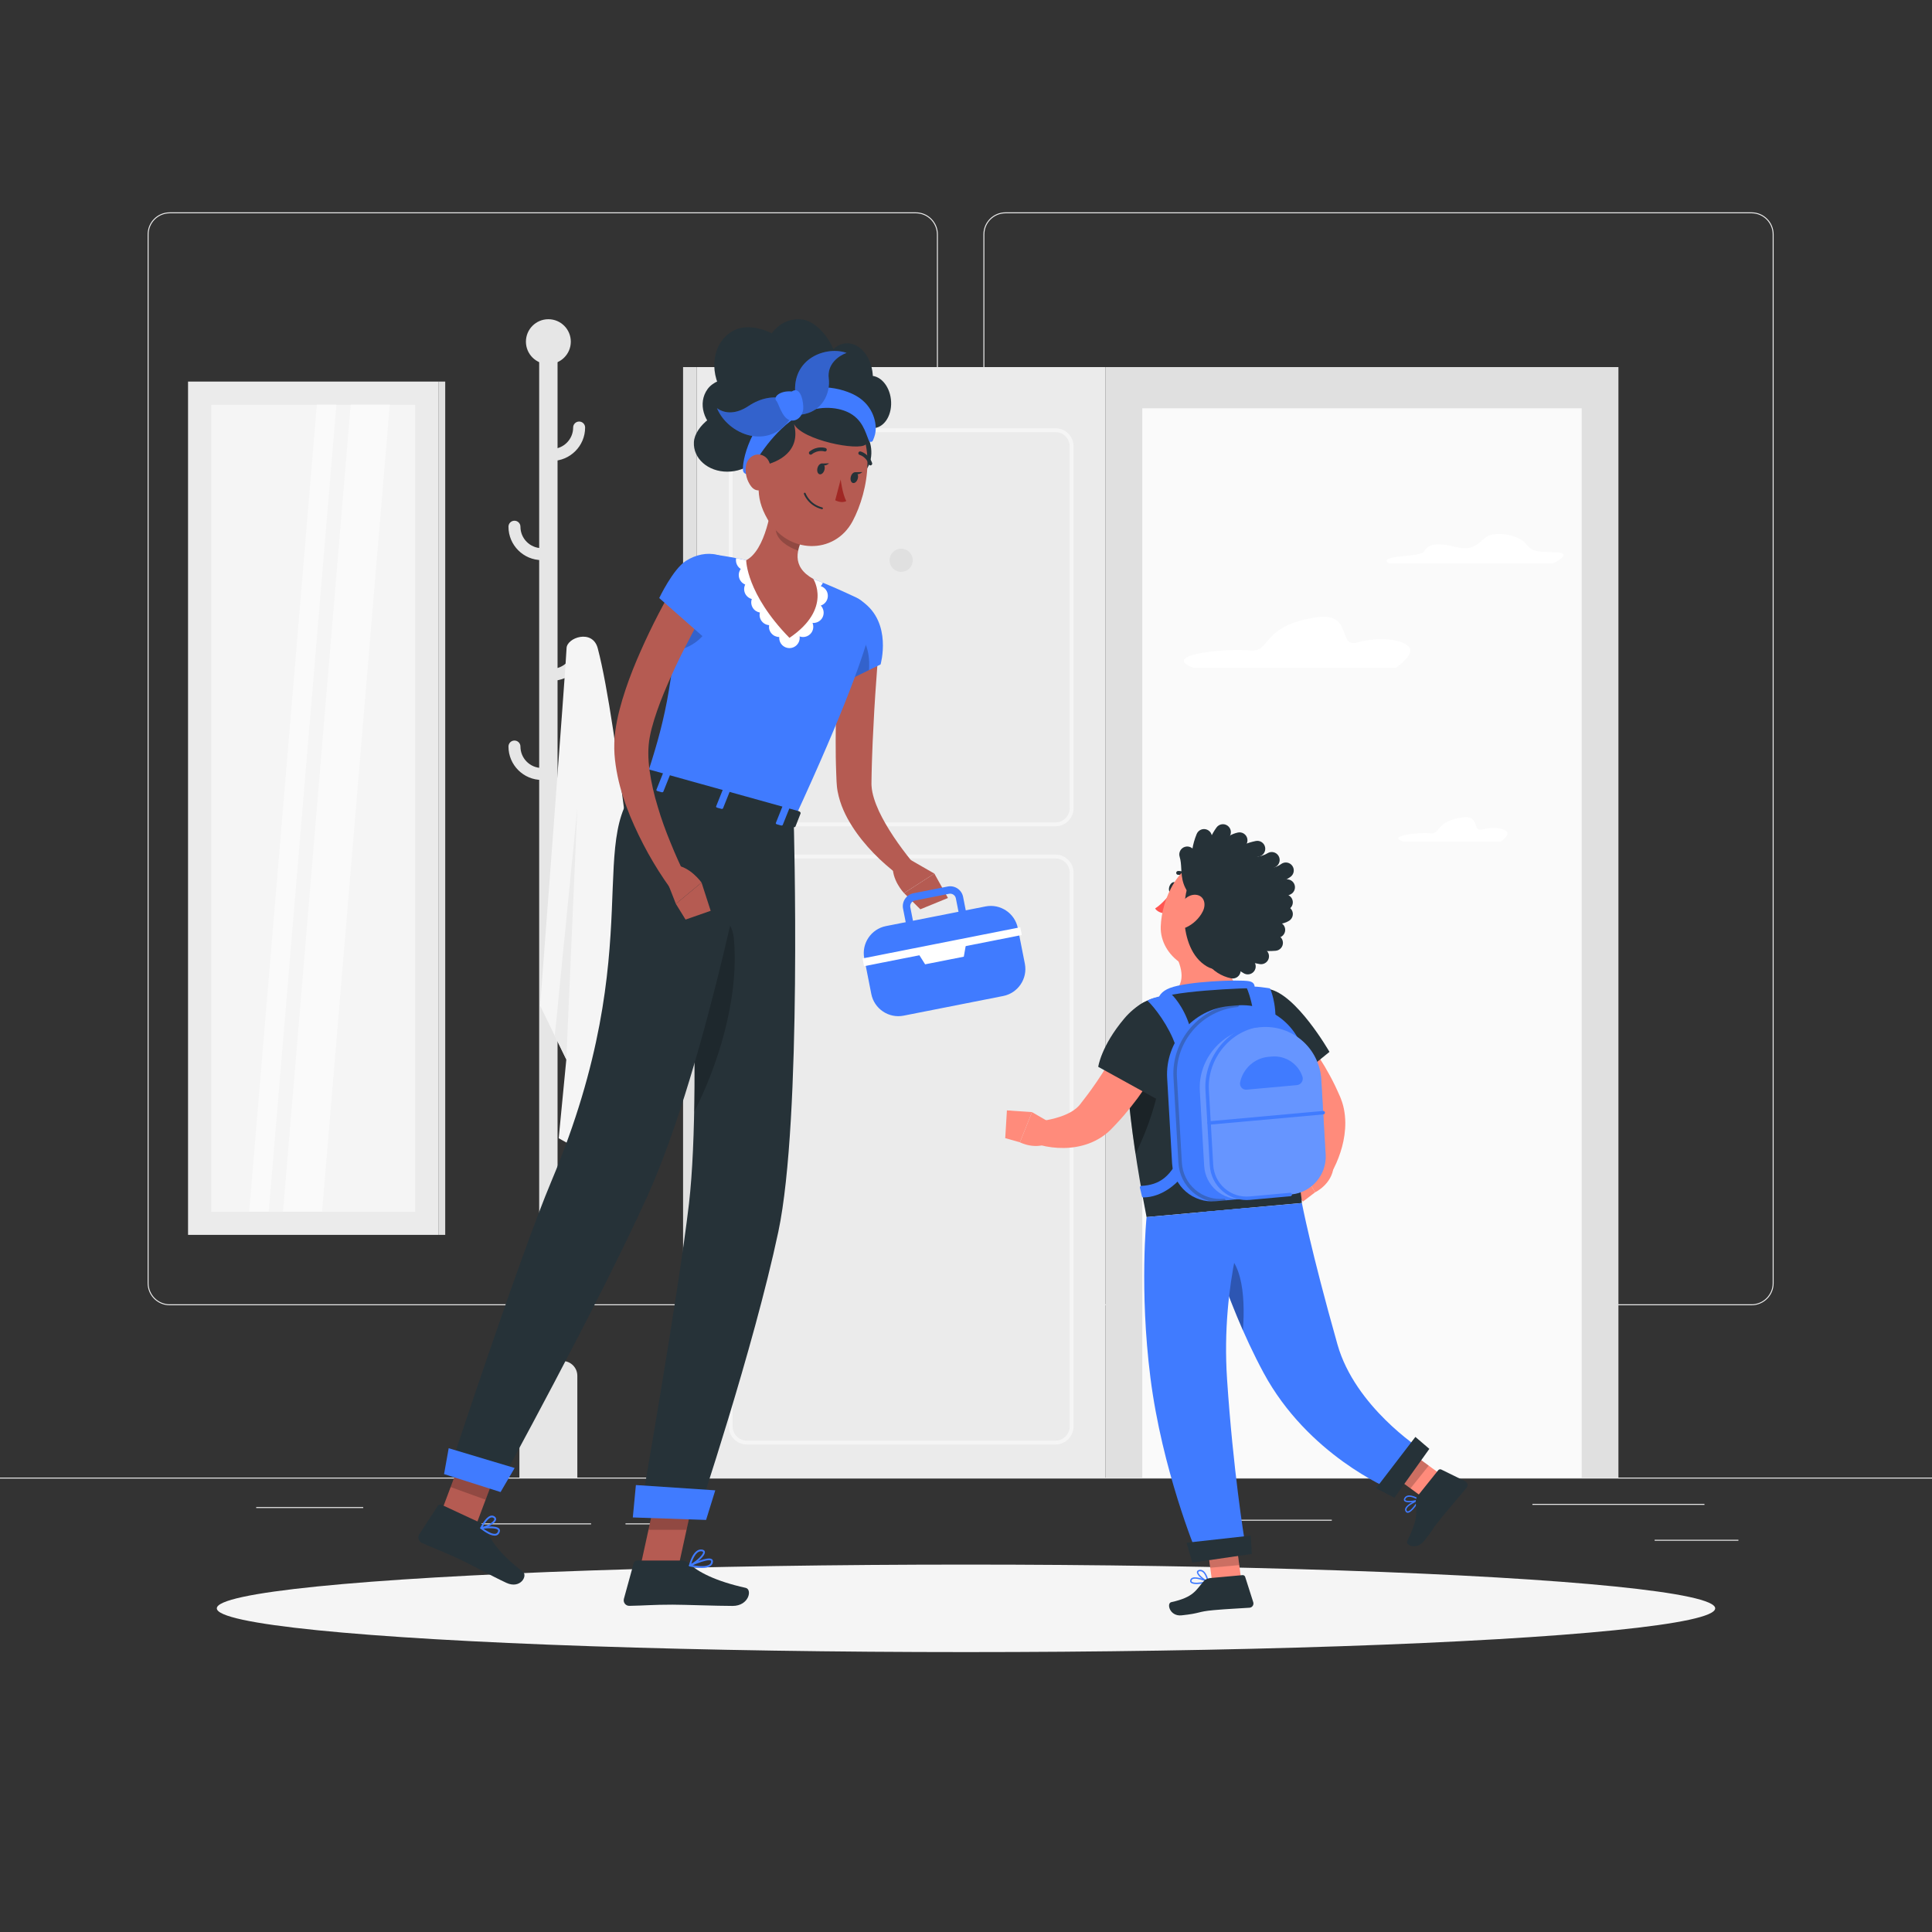 <?xml version="1.0" encoding="utf-8"?>
<!-- Generator: Adobe Illustrator 27.5.0, SVG Export Plug-In . SVG Version: 6.00 Build 0)  -->
<svg version="1.1" xmlns="http://www.w3.org/2000/svg" xmlns:xlink="http://www.w3.org/1999/xlink" x="0px" y="0px"
	 viewBox="0 0 500 500" style="enable-background:new 0 0 500 500;" xml:space="preserve">
<rect x="0" y="0" width="500" height="500" fill="#333333" stroke="none"/>
<g id="Background_Complete">
	<g>
		<rect y="382.398" style="fill:#EBEBEB;" width="500" height="0.25"/>
		<rect x="428.222" y="398.494" style="fill:#EBEBEB;" width="21.679" height="0.25"/>
		<rect x="310.558" y="393.306" style="fill:#EBEBEB;" width="34.109" height="0.25"/>
		<rect x="396.586" y="389.208" style="fill:#EBEBEB;" width="44.525" height="0.25"/>
		<rect x="161.877" y="394.25" style="fill:#EBEBEB;" width="11.138" height="0.25"/>
		<rect x="114.585" y="394.25" style="fill:#EBEBEB;" width="38.389" height="0.25"/>
		<rect x="66.307" y="390.028" style="fill:#EBEBEB;" width="27.695" height="0.25"/>
		<path style="fill:#EBEBEB;" d="M237.014,337.8H43.915c-3.147,0-5.708-2.561-5.708-5.708V60.66c0-3.147,2.561-5.708,5.708-5.708
			h193.099c3.146,0,5.707,2.561,5.707,5.708v271.432C242.721,335.239,240.16,337.8,237.014,337.8z M43.915,55.203
			c-3.01,0-5.458,2.448-5.458,5.458v271.432c0,3.01,2.448,5.458,5.458,5.458h193.099c3.009,0,5.457-2.448,5.457-5.458V60.66
			c0-3.009-2.448-5.458-5.457-5.458H43.915z"/>
		<path style="fill:#EBEBEB;" d="M453.31,337.8H260.212c-3.147,0-5.707-2.561-5.707-5.708V60.66c0-3.147,2.561-5.708,5.707-5.708
			H453.31c3.148,0,5.708,2.561,5.708,5.708v271.432C459.019,335.239,456.458,337.8,453.31,337.8z M260.212,55.203
			c-3.009,0-5.457,2.448-5.457,5.458v271.432c0,3.01,2.448,5.458,5.457,5.458H453.31c3.01,0,5.458-2.448,5.458-5.458V60.66
			c0-3.009-2.448-5.458-5.458-5.458H260.212z"/>
	</g>
	<g>
		<g>
			<rect x="286.111" y="95" style="fill:#E0E0E0;" width="132.737" height="287.398"/>
			<rect x="295.626" y="105.667" style="fill:#FAFAFA;" width="113.707" height="276.732"/>
			<path style="fill:#FFFFFF;" d="M402.936,142.945c-4.409-0.181-6.354,0.121-8.029-2.202c-1.675-2.323-8.222-3.567-10.604-1.542
				c-2.382,2.025-3.303,3.433-8.199,2.231c-4.895-1.202-6.641-0.327-7.531,1.272c-0.889,1.599-12.298,0.828-9.17,3.114h42.536
				C401.939,145.818,407.345,143.126,402.936,142.945z"/>
			<path style="fill:#FFFFFF;" d="M364.573,167.348c-1.875-1.969-7.748-2.625-13.221-1.094c-5.473,1.531-0.864-8.061-10.965-6.453
				c-14.431,2.297-11.185,9.161-17.035,8.531c-5.849-0.63-23.359,1.058-14.546,4.485h52.455
				C361.261,172.816,366.448,169.316,364.573,167.348z"/>
			<path style="fill:#FFFFFF;" d="M389.947,215.195c-0.903-0.948-3.732-1.264-6.368-0.527c-2.636,0.738-0.416-3.883-5.282-3.108
				c-6.951,1.106-5.388,4.413-8.205,4.109c-2.818-0.303-11.251,0.51-7.007,2.16h25.266
				C388.352,217.829,390.85,216.143,389.947,215.195z"/>
			<g>
				
					<rect x="180.333" y="95" transform="matrix(-1 -1.224647e-16 1.224647e-16 -1 466.444 477.398)" style="fill:#EBEBEB;" width="105.778" height="287.398"/>
				<path style="fill:#F5F5F5;" d="M273.167,213.833h-79.889c-2.573,0-4.667-2.093-4.667-4.666V115.5
					c0-2.573,2.093-4.667,4.667-4.667h79.889c2.573,0,4.667,2.094,4.667,4.667v93.667
					C277.833,211.74,275.74,213.833,273.167,213.833z M193.278,111.833c-2.021,0-3.667,1.645-3.667,3.667v93.667
					c0,2.021,1.645,3.666,3.667,3.666h79.889c2.022,0,3.667-1.644,3.667-3.666V115.5c0-2.022-1.645-3.667-3.667-3.667H193.278z"/>
				<path style="fill:#F5F5F5;" d="M273.167,373.833h-79.889c-2.573,0-4.667-2.093-4.667-4.666V225.833
					c0-2.573,2.093-4.666,4.667-4.666h79.889c2.573,0,4.667,2.093,4.667,4.666v143.334
					C277.833,371.74,275.74,373.833,273.167,373.833z M193.278,222.167c-2.021,0-3.667,1.644-3.667,3.666v143.334
					c0,2.022,1.645,3.666,3.667,3.666h79.889c2.022,0,3.667-1.645,3.667-3.666V225.833c0-2.021-1.645-3.666-3.667-3.666H193.278z"/>
				<rect x="176.778" y="95" style="fill:#E0E0E0;" width="3.556" height="287.398"/>
				<circle style="fill:#E0E0E0;" cx="233.222" cy="145" r="3"/>
				<g>
					<path style="opacity:0.4;fill:#E0E0E0;" d="M196.611,244.833c0,3.13-2.537,5.667-5.667,5.667c-3.13,0-5.667-2.537-5.667-5.667
						c0-3.13,2.537-5.667,5.667-5.667C194.074,239.167,196.611,241.704,196.611,244.833z"/>
					<path style="fill:#E0E0E0;" d="M199.833,241.5c0,3.13-2.537,5.667-5.667,5.667c-3.13,0-5.667-2.537-5.667-5.667
						s2.537-5.667,5.667-5.667C197.296,235.833,199.833,238.37,199.833,241.5z"/>
				</g>
			</g>
		</g>
		<g>
			<g>
				<g>
					<g>
						<path style="fill:#E6E6E6;" d="M145.586,352.222h-7.338c-2.113,0-3.826,1.713-3.826,3.826v26.35h14.99v-26.35
							C149.412,353.935,147.699,352.222,145.586,352.222z"/>
						<path style="fill:#E6E6E6;" d="M144.295,379.608h-4.757V90.8c0-1.313,1.065-2.378,2.378-2.378l0,0
							c1.314,0,2.378,1.065,2.378,2.378V379.608z"/>
						<circle style="fill:#E6E6E6;" cx="141.917" cy="88.422" r="5.809"/>
						<path style="fill:#E6E6E6;" d="M142.78,119.292c-0.855,0-1.549-0.694-1.549-1.549s0.694-1.549,1.549-1.549
							c3.061,0,5.551-2.49,5.551-5.551c0-0.856,0.694-1.549,1.549-1.549c0.856,0,1.549,0.694,1.549,1.549
							C151.43,115.411,147.55,119.292,142.78,119.292z"/>
						<path style="fill:#E6E6E6;" d="M140.241,144.961c0.856,0,1.549-0.694,1.549-1.549c0-0.856-0.694-1.549-1.549-1.549
							c-3.061,0-5.551-2.49-5.551-5.551c0-0.856-0.694-1.549-1.549-1.549c-0.856,0-1.549,0.694-1.549,1.549
							C131.591,141.08,135.471,144.961,140.241,144.961z"/>
						<path style="fill:#E6E6E6;" d="M142.78,176.181c-0.855,0-1.549-0.694-1.549-1.549c0-0.856,0.694-1.549,1.549-1.549
							c3.061,0,5.551-2.49,5.551-5.551c0-0.856,0.694-1.549,1.549-1.549c0.856,0,1.549,0.694,1.549,1.549
							C151.43,172.3,147.55,176.181,142.78,176.181z"/>
						<path style="fill:#E6E6E6;" d="M140.241,201.85c0.856,0,1.549-0.694,1.549-1.549c0-0.856-0.694-1.549-1.549-1.549
							c-3.061,0-5.551-2.49-5.551-5.551c0-0.856-0.694-1.549-1.549-1.549c-0.856,0-1.549,0.694-1.549,1.549
							C131.591,197.969,135.471,201.85,140.241,201.85z"/>
					</g>
				</g>
			</g>
			<path style="fill:#F5F5F5;" d="M154.694,167.77c-1.346-5.082-8.031-2.745-8.067-0.001c-0.036,2.744-6.84,92.508-6.84,92.508
				l6.777,13.916l-1.973,20.383l10.528,5.881l5.991-5.879l-0.439-33.907l5.303-11.955
				C165.975,248.716,159.883,187.37,154.694,167.77z"/>
			<polygon style="fill:#EBEBEB;" points="149.412,209.167 146.564,274.193 143.577,268.059 			"/>
			<polygon style="fill:#EBEBEB;" points="160.672,260.671 159.968,239.167 163.394,254.535 			"/>
		</g>
		<g>
			<rect x="48.667" y="98.75" style="fill:#EBEBEB;" width="64.778" height="220.833"/>
			
				<rect x="113.444" y="98.75" transform="matrix(-1 -1.224647e-16 1.224647e-16 -1 228.667 418.333)" style="fill:#E0E0E0;" width="1.778" height="220.833"/>
			
				<rect x="-23.361" y="182.778" transform="matrix(-1.836970e-16 1 -1 -1.836970e-16 290.222 128.111)" style="fill:#F5F5F5;" width="208.834" height="52.778"/>
			<polygon style="fill:#FAFAFA;" points="73.245,313.583 90.755,104.75 100.866,104.75 83.356,313.583 			"/>
			<polygon style="fill:#FAFAFA;" points="64.489,313.583 82,104.75 87.056,104.75 69.545,313.583 			"/>
		</g>
	</g>
</g>
<g id="Background_Simple" style="display:none;">
	<g style="display:inline;">
		<path style="fill:#407BFF;" d="M71.108,156.373c-0.684-47.119,32.856-70.584,70.815-61.438
			c18.205,4.386,35.979,29.003,53.07,37.168c22.296,10.652,44.206,7.205,66.905,10.676c56.459,8.634,51.074,31.296,82.744,68.388
			c22.265,26.077,65.389,32.509,72.177,71.609c8.296,47.785-45.705,59.043-82.107,44.795
			c-41.809-16.364-64.822,35.157-129.815,15.677C140.963,324.084,71.177,227.147,71.108,156.373z"/>
		<path style="opacity:0.9;fill:#FFFFFF;" d="M71.108,156.373c-0.684-47.119,32.856-70.584,70.815-61.438
			c18.205,4.386,35.979,29.003,53.07,37.168c22.296,10.652,44.206,7.205,66.905,10.676c56.459,8.634,51.074,31.296,82.744,68.388
			c22.265,26.077,65.389,32.509,72.177,71.609c8.296,47.785-45.705,59.043-82.107,44.795
			c-41.809-16.364-64.822,35.157-129.815,15.677C140.963,324.084,71.177,227.147,71.108,156.373z"/>
	</g>
</g>
<g id="Shadow_1_">
	<ellipse id="_x3C_Path_x3E__337_" style="fill:#F5F5F5;" cx="250" cy="416.238" rx="193.889" ry="11.323"/>
</g>
<g id="Character_1">
	<g>
		<path style="fill:#B55B52;" d="M227.712,163.624c-0.431,5.341-0.816,10.796-1.197,16.192c-0.179,2.704-0.338,5.409-0.462,8.11
			c-0.156,2.701-0.273,5.398-0.36,8.092c-0.032,1.343-0.1,2.693-0.114,4.032l-0.036,2.012l-0.007,0.788
			c-0.015,0.222,0.024,0.468,0.033,0.704c0.136,1.941,0.893,4.173,1.904,6.379c2.075,4.406,5.188,8.856,8.432,12.887l0.069,0.085
			c0.863,1.072,0.693,2.64-0.379,3.502c-0.894,0.72-2.135,0.719-3.023,0.077c-1.237-0.896-2.298-1.789-3.391-2.747
			c-1.088-0.944-2.13-1.942-3.135-2.989c-2.012-2.093-3.897-4.366-5.536-6.946c-1.634-2.576-3.062-5.476-3.732-8.973
			c-0.067-0.444-0.158-0.875-0.189-1.339c-0.041-0.446-0.089-0.964-0.093-1.265l-0.083-2.099c-0.063-1.402-0.081-2.792-0.117-4.19
			c-0.031-2.788-0.032-5.571,0.008-8.348c0.058-2.777,0.157-5.548,0.273-8.318c0.224-5.55,0.611-11.033,1.182-16.609
			c0.281-2.747,2.736-4.746,5.483-4.464c2.709,0.277,4.691,2.669,4.475,5.37L227.712,163.624z"/>
		<path style="fill:#407BFF;" d="M223.177,155.681c7.806,5.502,4.716,16.273,4.716,16.273l-15.089,7.362
			c0,0-3.029-12.727-1.087-18.286C213.738,155.244,217.394,151.605,223.177,155.681z"/>
		<path style="opacity:0.2;" d="M223.559,165.816c-1.838-3.276-5.408-3.977-9.784-2.129c-0.956,0.562-1.87,1.404-2.709,2.457
			c0.021,5.943,1.742,13.173,1.742,13.173l12.09-5.896C225.089,170.566,224.749,167.922,223.559,165.816z"/>
		<path style="fill:#B55B52;" d="M234.795,222.051l7.018,4.031l-7.85,5.055c0,0-3.38-3.522-2.87-7.555L234.795,222.051z"/>
		<polygon style="fill:#B55B52;" points="245.327,232.401 238.183,235.326 233.964,231.137 241.813,226.081 		"/>
		<g>
			<path style="fill:#407BFF;" d="M259.633,257.765l-25.785,5.088c-3.836,0.757-7.595-1.763-8.352-5.599l-1.821-9.23
				c-0.757-3.837,1.763-7.595,5.599-8.352l25.784-5.088c3.837-0.757,7.595,1.763,8.352,5.599l1.821,9.23
				C265.989,253.25,263.47,257.008,259.633,257.765z"/>
			<path style="fill:#407BFF;" d="M234.457,238.966l-0.747-3.79c-0.363-1.839,0.838-3.631,2.678-3.995l8.866-1.749
				c1.841-0.363,3.633,0.838,3.996,2.679l0.748,3.79l-1.877,0.37l-0.748-3.79c-0.158-0.805-0.949-1.32-1.748-1.172l-8.865,1.749
				c-0.805,0.16-1.331,0.943-1.172,1.748l0.747,3.79L234.457,238.966z"/>
			
				<rect x="222.938" y="244.112" transform="matrix(0.981 -0.194 0.194 0.981 -42.843 51.823)" style="fill:#FFFFFF;" width="41.618" height="2.044"/>
			<polygon style="fill:#FFFFFF;" points="249.431,247.588 239.42,249.564 237.411,246.385 250.083,243.884 			"/>
		</g>
		<polygon style="fill:#B55B52;" points="165.648,405.867 175.298,406.79 180.215,384.303 170.565,383.38 		"/>
		<polygon style="fill:#B55B52;" points="112.707,395.279 121.761,398.555 129.847,377.013 120.792,373.737 		"/>
		<path style="fill:#263238;" d="M124.259,394.078l-9.964-4.632c-0.363-0.168-0.774-0.053-0.989,0.277l-4.8,7.356
			c-0.498,0.763-0.154,1.864,0.689,2.238c3.502,1.555,5.271,2.129,9.652,4.166c2.696,1.253,8.475,4.421,12.197,6.152
			c3.641,1.693,5.632-1.858,4.237-2.912c-6.256-4.726-8.366-8.355-9.793-11.41C125.23,394.762,124.789,394.325,124.259,394.078z"/>
		<path style="fill:#263238;" d="M176.511,403.871l-11.603,0c-0.422,0-0.803,0.293-0.916,0.705l-2.523,9.18
			c-0.262,0.952,0.439,1.853,1.415,1.837c4.054-0.07,6.035-0.307,11.137-0.307c3.139,0,11.253,0.326,15.587,0.326
			c4.24,0,5.127-4.286,3.372-4.675c-7.866-1.741-12.4-4.141-14.827-6.431C177.716,404.093,177.129,403.871,176.511,403.871z"/>
		<polygon style="opacity:0.2;" points="180.212,384.309 177.679,395.901 167.823,395.901 170.558,383.386 		"/>
		<polygon style="opacity:0.2;" points="120.788,373.742 129.846,377.02 125.674,388.122 116.616,384.845 		"/>
		<path style="fill:#407BFF;" d="M225.315,162.41c-1.544,6.534-6.297,20.433-19.902,49.885l-38.267-10.653
			c4.515-13.964,7.149-23.159,8.685-50.145c0.282-4.96,4.752-8.61,9.668-7.896c2.377,0.346,5.005,0.801,7.617,1.394
			c6.526,1.482,11.859,2.745,17.376,4.838c3.969,1.505,8.15,3.407,11.128,4.824C224.531,156.042,226.056,159.273,225.315,162.41z"/>
		<path style="fill:#FFFFFF;" d="M214.245,154.209c0.011-1.19-0.765-2.188-1.848-2.528c0.117-0.117,0.223-0.234,0.308-0.372
			c0.096-0.149,0.17-0.298,0.244-0.457c0.011-0.011,0.011-0.032,0.011-0.043c-0.818-0.34-1.646-0.669-2.464-0.977
			c-0.839-0.319-1.668-0.616-2.497-0.893c-3.92-1.339-7.851-2.326-12.302-3.357c-0.839-0.191-1.7-0.382-2.582-0.584
			c-0.871-0.202-1.732-0.382-2.592-0.552c-0.042,0.181-0.064,0.361-0.064,0.552c0,0.691,0.287,1.381,0.775,1.87
			c0.149,0.149,0.308,0.266,0.478,0.372c-0.478,0.648-0.659,1.508-0.404,2.348c0.234,0.797,0.829,1.402,1.551,1.689
			c-0.34,0.701-0.382,1.53-0.032,2.295c0.351,0.744,0.998,1.254,1.742,1.456c-0.255,0.712-0.191,1.53,0.234,2.242
			c0.414,0.69,1.105,1.126,1.849,1.253c-0.17,0.733-0.043,1.53,0.446,2.189c0.478,0.648,1.19,1.02,1.944,1.073
			c-0.117,0.744,0.075,1.53,0.606,2.135c0.52,0.616,1.264,0.935,2.018,0.935h0.011c0,0.074-0.021,0.149-0.021,0.223
			c0,0.701,0.276,1.381,0.775,1.88c0.499,0.489,1.179,0.775,1.88,0.775c0.691,0,1.381-0.287,1.87-0.775
			c0.499-0.499,0.786-1.179,0.786-1.88c0-0.128-0.021-0.244-0.043-0.372c0.298,0.096,0.595,0.159,0.893,0.159
			c0.69,0,1.37-0.266,1.891-0.786c0.775-0.775,0.956-1.912,0.574-2.868c1.052,0.085,2.104-0.457,2.603-1.455
			c0.51-1.041,0.287-2.242-0.468-3.038C213.469,156.376,214.245,155.388,214.245,154.209z"/>
		<path style="fill:#B55B52;" d="M200.284,125.909c-0.46,5.896-2.218,16.445-7.169,19.087c0,0,0,8.644,11.193,20.081
			c11.144-7.539,6.183-15.243,6.183-15.243c-5.82-3.225-4.372-7.805-2.076-11.847L200.284,125.909z"/>
		<path style="opacity:0.2;" d="M201.167,127.226c-0.382,1.673-1.247,5.504-0.348,10.243c0.438,2.337,2.943,4.044,5.74,5.044
			c0.303-1.516,1.022-3.055,1.853-4.527L201.167,127.226z"/>
		<path style="fill:#263238;" d="M225.503,117.395c0.124-3.726-2.017-7.044-4.781-7.411c-2.765-0.367-5.106,2.356-5.23,6.082
			c-0.124,3.726,2.017,7.044,4.781,7.411C223.038,123.844,225.38,121.121,225.503,117.395z"/>
		<path style="fill:#B55B52;" d="M198.031,114.778c-1.878,9.523-2.876,13.514,0.598,19.564c5.226,9.1,17.334,9.324,22.02,0.554
			c4.217-7.894,6.58-22.142-1.618-28.274C210.954,100.582,199.909,105.255,198.031,114.778z"/>
		<path style="fill:#263238;" d="M197.442,120.452c4.117-0.809,9.871-3.73,8.056-10.68c2.153,4.129,16.656,7.017,18.553,5.257
			c1.897-1.76,2.694-5.036,2.429-6.895c-1.24-4.161-13.191-7.437-19.831-6.64C200.009,102.291,182.303,115.86,197.442,120.452z"/>
		<path style="fill:#263238;" d="M190.856,105.659c-5.02,0.012-11.046,4.533-11.276,8.767s3.652,7.657,8.672,7.644
			c5.02-0.012,9.277-3.454,9.507-7.688C197.99,110.148,195.876,105.647,190.856,105.659z"/>
		<path style="fill:#263238;" d="M230.623,104.693c0.124-3.726-2.017-7.044-4.781-7.411c-2.765-0.367-5.106,2.356-5.23,6.082
			c-0.124,3.726,2.017,7.044,4.781,7.411C228.158,111.142,230.499,108.419,230.623,104.693z"/>
		<path style="fill:#263238;" d="M225.878,98.641c0.314-4.788-2.302-9.146-5.844-9.733c-3.541-0.587-6.667,2.819-6.981,7.608
			c-0.314,4.788,2.302,9.146,5.844,9.733C222.439,106.835,225.564,103.429,225.878,98.641z"/>
		<path style="fill:#263238;" d="M217.007,97.156c0.495-6.046-4.336-13.76-9.411-14.468c-5.075-0.707-9.59,3.62-10.085,9.666
			c-0.495,6.046,3.217,11.521,8.292,12.228C210.878,105.29,216.512,103.202,217.007,97.156z"/>
		<path style="fill:#263238;" d="M197.923,99.35c-4.41-2.807-12.234-2.224-14.813,1.36c-2.579,3.585-1.094,8.766,3.316,11.574
			c4.41,2.807,10.076,2.177,12.655-1.408C201.661,107.292,202.333,102.158,197.923,99.35z"/>
		<path style="fill:#263238;" d="M207.986,93.798c-3.045-6.14-12.216-10.789-17.54-8.516c-5.323,2.273-7.171,9.093-4.126,15.232
			c3.045,6.14,9.828,9.274,15.152,7.001C206.796,105.241,211.031,99.937,207.986,93.798z"/>
		<path style="fill:#407BFF;" d="M193.96,122.439c1.594-3.534,6.429-11.176,12.833-14.939c4.553-2.676,9.731-2.233,12.674-0.812
			c3.727,1.8,4.459,5.058,5.375,7.313c0.192,0.474,0.86,0.479,1.062,0.008c0.566-1.319,0.668-1.943,0.724-2.792
			c0.126-1.897-0.632-6.846-6.13-9.325c-5.498-2.479-12.977-2.502-18.762,2.136c-8.516,6.827-9.938,16.95-9.362,18.042
			C192.949,123.162,193.96,122.439,193.96,122.439z"/>
		<g>
			<g>
				<path style="fill:#407BFF;" d="M193.738,105.065c-3.152,2.109-6.063,2.101-8.176,0.587c2.83,6.832,13.359,11.079,19.054,2.616
					l-1.824-5.021C200.393,102.382,196.889,102.956,193.738,105.065z"/>
				<path style="opacity:0.2;" d="M193.738,105.065c-3.152,2.109-6.063,2.101-8.176,0.587c2.83,6.832,13.359,11.079,19.054,2.616
					l-1.824-5.021C200.393,102.382,196.889,102.956,193.738,105.065z"/>
			</g>
			<g>
				<path style="fill:#407BFF;" d="M214.479,97.95c-0.472-3.715,2.545-5.89,4.605-6.62c-5.268-1.852-14.244,1.393-13.246,10.747
					l1.361,5.25C212.909,106.677,214.951,101.666,214.479,97.95z"/>
				<path style="opacity:0.2;" d="M214.479,97.95c-0.472-3.715,2.545-5.89,4.605-6.62c-5.268-1.852-14.244,1.393-13.246,10.747
					l1.361,5.25C212.909,106.677,214.951,101.666,214.479,97.95z"/>
			</g>
			<path style="fill:#407BFF;" d="M200.966,103.795c0.522,0.556,1.43,4.332,3.39,4.929c1.96,0.596,3.386-1.212,3.52-2.827
				c0.134-1.615-0.58-6.151-2.964-4.587C201.884,101.032,199.958,102.724,200.966,103.795z"/>
		</g>
		<path style="fill:#B55B52;" d="M193.051,120.573c-0.316,1.987,0.316,3.935,1.309,5.258c1.493,1.989,3.748,1.018,4.596-1.181
			c0.763-1.979,0.906-5.4-1.201-6.604C195.68,116.858,193.412,118.301,193.051,120.573z"/>
		<g>
			<path style="fill:#263238;" d="M205.413,212.295c0,0,2.208,77.307-3.985,106.49c-6.442,30.355-20.998,73.743-20.998,73.743
				l-14.781-0.886c0,0,9.935-56.716,12.654-80.119c3.747-32.264-0.911-107.028-0.911-107.028L205.413,212.295z"/>
			<path style="opacity:0.2;" d="M189.938,243.087c-0.616-7.012-6.268-7.192-10.868-2.794c0.52,14.926,0.882,32.275,0.584,47.456
				C185.359,276.615,191.361,259.033,189.938,243.087z"/>
			<path style="opacity:0.2;" d="M176.355,154.145c-0.287,1.009-0.574,1.976-0.871,2.89c-1.455,4.674-2.847,8.286-4.313,11.335
				c1.147,0.181,2.263,0.181,3.325,0.043c4.568-0.574,8.212-3.761,9.275-7.15C184.45,159.16,180.955,155.048,176.355,154.145z"/>
		</g>
		<polygon style="fill:#407BFF;" points="163.771,392.713 182.736,393.356 185.11,385.698 164.567,384.331 		"/>
		<path style="fill:#263238;" d="M195.307,209.482c0,0-12.045,65.448-27.865,100.315c-12.778,28.163-38.393,74.819-38.393,74.819
			l-12.677-4.358c0,0,18.151-55.137,26.319-74.536c26.142-62.089,7.442-90.414,24.455-104.08L195.307,209.482z"/>
		<polygon style="fill:#407BFF;" points="114.923,381.491 129.546,386.144 133.187,379.915 116.121,374.799 		"/>
		<path style="fill:#263238;" d="M167.198,199.237l-2.679,2.945c-0.208,0.229,0.031,0.587,0.474,0.71l40.132,11.172
			c0.345,0.096,0.678,0.007,0.76-0.204l1.299-3.329c0.09-0.231-0.153-0.515-0.531-0.62l-38.751-10.788
			C167.616,199.044,167.331,199.09,167.198,199.237z"/>
		<path style="fill:#407BFF;" d="M171.196,205.019l-1.038-0.289c-0.207-0.058-0.334-0.208-0.284-0.334l1.726-4.315
			c0.051-0.126,0.261-0.183,0.468-0.125l1.038,0.289c0.207,0.058,0.334,0.208,0.284,0.334l-1.726,4.315
			C171.613,205.02,171.402,205.076,171.196,205.019z"/>
		<path style="fill:#407BFF;" d="M202.104,213.623l-1.038-0.289c-0.207-0.057-0.334-0.208-0.284-0.334l1.726-4.315
			c0.051-0.126,0.261-0.182,0.468-0.125l1.038,0.289c0.207,0.058,0.334,0.208,0.284,0.334l-1.726,4.315
			C202.521,213.625,202.311,213.681,202.104,213.623z"/>
		<path style="fill:#407BFF;" d="M186.65,209.321l-1.038-0.289c-0.207-0.058-0.335-0.208-0.284-0.334l1.726-4.315
			c0.051-0.126,0.261-0.182,0.468-0.125l1.038,0.289c0.207,0.057,0.334,0.208,0.284,0.334l-1.726,4.315
			C187.067,209.322,186.857,209.379,186.65,209.321z"/>
		<path style="fill:#263238;" d="M211.561,121.12c-0.2,0.763,0.043,1.488,0.542,1.618c0.499,0.131,1.065-0.382,1.265-1.145
			c0.2-0.763-0.043-1.488-0.541-1.618C212.328,119.844,211.761,120.356,211.561,121.12z"/>
		<path style="fill:#263238;" d="M220.188,123.378c-0.2,0.763,0.043,1.488,0.542,1.618c0.499,0.131,1.065-0.382,1.265-1.145
			c0.2-0.763-0.043-1.488-0.541-1.618C220.954,122.102,220.387,122.615,220.188,123.378z"/>
		<path style="fill:#263238;" d="M221.221,122.217l1.971-0.049C223.193,122.168,221.877,123.354,221.221,122.217z"/>
		<path style="fill:#A02724;" d="M217.565,124.092c0,0,0.435,3.624,1.445,5.583c-1.254,0.677-2.854-0.202-2.854-0.202
			L217.565,124.092z"/>
		<path style="fill:#263238;" d="M212.775,131.781c0.089-0.013,0.166-0.078,0.191-0.171c0.032-0.124-0.042-0.25-0.166-0.283
			c-3.34-0.874-4.301-3.626-4.311-3.654c-0.04-0.121-0.167-0.187-0.293-0.146c-0.122,0.04-0.187,0.172-0.146,0.293
			c0.041,0.122,1.041,3.015,4.632,3.955C212.714,131.784,212.745,131.786,212.775,131.781z"/>
		<path style="fill:#263238;" d="M209.875,117.667c0.078-0.011,0.153-0.042,0.219-0.094c1.623-1.278,3.245-0.75,3.263-0.745
			c0.243,0.082,0.506-0.049,0.587-0.291c0.082-0.243-0.048-0.505-0.29-0.587c-0.085-0.028-2.119-0.69-4.133,0.895
			c-0.201,0.159-0.235,0.45-0.077,0.651C209.551,117.631,209.717,117.691,209.875,117.667z"/>
		<path style="fill:#263238;" d="M225.329,120.439c0.029-0.004,0.057-0.011,0.084-0.021c0.242-0.083,0.37-0.347,0.288-0.589
			c-0.834-2.424-2.903-2.968-2.991-2.991c-0.248-0.062-0.499,0.088-0.562,0.336c-0.062,0.248,0.088,0.499,0.335,0.562
			c0.077,0.02,1.678,0.466,2.341,2.394C224.898,120.345,225.112,120.47,225.329,120.439z"/>
		<path style="fill:#B55B52;" d="M184.064,154.962c-1.596,2.812-3.262,5.785-4.792,8.732c-1.552,2.956-3.083,5.918-4.488,8.919
			c-1.4,3.002-2.717,6.022-3.889,9.044c-1.132,3.019-2.16,6.075-2.716,8.982c-0.535,2.716-0.486,5.683-0.071,8.773
			c0.43,3.075,1.149,6.224,2.107,9.339c0.911,3.133,2.05,6.246,3.316,9.32c1.233,3.073,2.644,6.171,4.081,9.095l-4.195,2.634
			c-4.158-5.788-7.529-11.891-10.312-18.515c-1.34-3.321-2.518-6.767-3.273-10.428c-0.374-1.832-0.666-3.711-0.801-5.655
			c-0.126-1.929-0.06-4.004,0.205-5.979c0.522-3.852,1.524-7.359,2.661-10.782c1.139-3.414,2.466-6.705,3.898-9.925
			c2.862-6.468,6.028-12.599,9.697-18.699L184.064,154.962z"/>
		<path style="fill:#B55B52;" d="M172.315,227.301l2.599,6.62l6.647-5.513c0,0-3.065-4.346-7.127-4.507L172.315,227.301z"/>
		<polygon style="fill:#B55B52;" points="177.422,237.984 183.921,235.713 181.561,228.408 174.914,233.921 		"/>
		<path style="fill:#407BFF;" d="M190.47,147.931c1.241,3.97-7.495,17.737-7.495,17.737l-12.369-10.894c0,0,3.551-7.46,6.887-9.604
			C182.864,141.717,189.054,143.401,190.47,147.931z"/>
		<path style="fill:#407BFF;" d="M129.202,396.756c0.057-0.105,0.105-0.22,0.144-0.348c0.115-0.378-0.015-0.635-0.143-0.785
			c-0.815-0.946-4.317-0.46-4.713-0.402c-0.091,0.014-0.166,0.079-0.19,0.169c-0.024,0.09,0.008,0.184,0.08,0.242
			c1.023,0.806,2.915,2.101,4.099,1.73C128.794,397.263,129.036,397.06,129.202,396.756z M125.114,395.608
			c1.406-0.153,3.308-0.181,3.737,0.317c0.054,0.062,0.109,0.159,0.051,0.348c-0.106,0.349-0.29,0.561-0.562,0.647
			C127.701,397.121,126.515,396.634,125.114,395.608z"/>
		<path style="fill:#407BFF;" d="M128.274,393.601c0.048-0.087,0.083-0.175,0.104-0.262c0.051-0.209,0.062-0.606-0.434-0.915
			c-0.315-0.196-0.658-0.241-1.02-0.133c-1.361,0.406-2.56,2.954-2.611,3.062c-0.035,0.075-0.027,0.162,0.02,0.23
			c0.047,0.068,0.127,0.105,0.209,0.099C125.526,395.602,127.723,394.61,128.274,393.601z M124.973,395.078
			c0.454-0.831,1.293-2.108,2.083-2.343c0.232-0.069,0.442-0.042,0.642,0.082c0.254,0.157,0.256,0.302,0.229,0.412
			c-0.161,0.663-1.835,1.635-2.992,1.917C124.949,395.123,124.961,395.101,124.973,395.078z"/>
		<path style="fill:#407BFF;" d="M181.657,405.786c0.897,0,1.732-0.139,2.265-0.542c0.364-0.275,0.562-0.65,0.589-1.115
			c0.02-0.345-0.148-0.534-0.292-0.631c-1.052-0.713-5.003,1.082-5.785,1.449c-0.09,0.042-0.143,0.136-0.132,0.235
			c0.011,0.099,0.084,0.179,0.18,0.201C179.325,405.571,180.539,405.786,181.657,405.786z M183.505,403.785
			c0.199,0,0.355,0.03,0.456,0.098c0.048,0.032,0.096,0.084,0.088,0.221c-0.018,0.327-0.151,0.579-0.405,0.771
			c-0.681,0.515-2.285,0.583-4.361,0.199C180.708,404.453,182.574,403.785,183.505,403.785z"/>
		<path style="fill:#407BFF;" d="M178.533,405.389c0.03,0,0.06-0.006,0.088-0.017c1.31-0.536,3.951-2.653,3.802-3.747
			c-0.033-0.24-0.196-0.54-0.793-0.612c-2.295-0.276-3.282,3.915-3.323,4.094c-0.019,0.084,0.01,0.172,0.076,0.228
			C178.426,405.37,178.479,405.389,178.533,405.389z M181.419,401.463c0.051,0,0.104,0.003,0.156,0.01
			c0.243,0.029,0.374,0.101,0.389,0.214c0.086,0.635-1.739,2.308-3.073,3.041C179.196,403.716,180.03,401.463,181.419,401.463z"/>
		<path style="fill:#263238;" d="M212.595,119.959l1.971-0.049C214.566,119.91,213.251,121.096,212.595,119.959z"/>
	</g>
</g>
<g id="Character_2">
	<g>
		<path style="fill:#263238;" d="M304.518,230.066c-0.244,0.804-0.867,1.327-1.393,1.167c-0.526-0.159-0.754-0.94-0.51-1.744
			c0.244-0.804,0.867-1.327,1.393-1.167C304.534,228.481,304.762,229.262,304.518,230.066z"/>
		<path style="fill:#FF5652;" d="M302.961,231.231c0,0-2.19,2.766-4.013,3.868c0.691,1.191,2.453,1.277,2.453,1.277L302.961,231.231
			z"/>
		<path style="fill:#263238;" d="M308.345,228.204c-0.096-0.029-0.183-0.087-0.249-0.173c-1.335-1.749-3.149-1.635-3.168-1.634
			c-0.271,0.02-0.509-0.183-0.529-0.455c-0.02-0.272,0.183-0.508,0.455-0.529c0.096-0.007,2.369-0.151,4.026,2.019
			c0.165,0.217,0.124,0.526-0.093,0.692C308.657,228.225,308.492,228.249,308.345,228.204z"/>
		<path style="fill:#FF8B7B;" d="M317.141,242.893c-0.076,5.299,0.801,11.375,4.504,13.684c0,0-1.223,5.764-13.619,7.102
			c-13.63,1.471-7.115-4.863-7.115-4.863c5.851-2.844,5.508-6.723,3.752-10.847l8.753-6.78
			C314.875,239.911,317.169,240.954,317.141,242.893z"/>
		<path style="fill:#407BFF;" d="M323.821,258.337c0.817-1.854,1.709-3.971-0.572-4.403c-2.51-0.475-15.967,0.027-20.467,1.752
			c-4.5,1.725-2.866,5.187-2.866,5.187L323.821,258.337z"/>
		<path style="fill:#407BFF;" d="M310.401,409.919c-0.964,0.087-1.908,0.039-2.259-0.366c-0.123-0.142-0.233-0.392-0.056-0.779
			c0.099-0.217,0.276-0.374,0.527-0.467c1.219-0.453,3.981,0.806,4.098,0.859c0.068,0.031,0.109,0.101,0.104,0.175
			c-0.005,0.074-0.056,0.137-0.128,0.158C312.216,409.638,311.3,409.837,310.401,409.919z M309.078,408.569
			c-0.125,0.011-0.24,0.035-0.34,0.072c-0.16,0.06-0.267,0.151-0.326,0.281c-0.106,0.232-0.05,0.338,0.001,0.397
			c0.394,0.454,2.295,0.293,3.674-0.031C311.357,408.993,309.956,408.49,309.078,408.569z"/>
		<path style="fill:#407BFF;" d="M312.653,409.506c-0.025,0.002-0.05-0.001-0.074-0.009c-0.944-0.325-2.888-1.787-2.827-2.65
			c0.014-0.202,0.133-0.464,0.618-0.557c0.359-0.069,0.701,0.003,1.014,0.216c1.027,0.698,1.413,2.704,1.428,2.789
			c0.012,0.063-0.011,0.127-0.059,0.168C312.725,409.488,312.69,409.502,312.653,409.506z M310.544,406.625
			c-0.035,0.003-0.071,0.008-0.106,0.015c-0.317,0.061-0.326,0.19-0.329,0.232c-0.036,0.517,1.3,1.684,2.276,2.156
			c-0.15-0.582-0.528-1.769-1.202-2.227C310.979,406.663,310.769,406.605,310.544,406.625z"/>
		<polygon style="fill:#FF8B7B;" points="321.739,412.629 314.224,413.309 311.901,395.974 319.416,395.294 		"/>
		<path style="fill:#263238;" d="M313.356,408.385l8.207-0.743c0.307-0.028,0.592,0.161,0.686,0.455l2.089,6.545
			c0.217,0.678-0.25,1.382-0.96,1.435c-2.965,0.218-5.569,0.289-9.289,0.626c-4.351,0.394-3.202,0.812-8.297,1.346
			c-3.081,0.323-3.957-3.132-2.661-3.415c5.903-1.291,6.362-3.153,8.468-5.499C312.034,408.65,312.707,408.444,313.356,408.385z"/>
		<g>
			<path style="fill:#FF8B7B;" d="M331.948,262.386c0.515,0.454,0.832,0.749,1.211,1.11c0.368,0.344,0.706,0.697,1.049,1.046
				c0.683,0.698,1.328,1.414,1.958,2.139c1.264,1.444,2.417,2.962,3.543,4.494c2.196,3.104,4.141,6.371,5.797,9.78
				c0.415,0.851,0.787,1.725,1.18,2.585l0.149,0.337l0.178,0.449c0.119,0.299,0.233,0.599,0.323,0.898
				c0.203,0.6,0.351,1.198,0.471,1.794c0.47,2.384,0.431,4.63,0.138,6.722c-0.285,2.095-0.837,4.043-1.542,5.887
				c-0.346,0.924-0.748,1.817-1.181,2.69c-0.446,0.891-0.897,1.678-1.49,2.605l-5.202-2.246c0.196-1.497,0.417-3.216,0.512-4.775
				c0.094-1.587,0.103-3.133-0.029-4.561c-0.147-1.423-0.406-2.736-0.845-3.763c-0.116-0.252-0.222-0.499-0.343-0.719
				c-0.054-0.117-0.12-0.22-0.184-0.321l-0.241-0.407c-0.421-0.703-0.816-1.416-1.253-2.108c-1.705-2.786-3.579-5.463-5.581-8.019
				c-0.997-1.28-2.043-2.519-3.095-3.731l-1.604-1.766l-0.801-0.841l-0.701-0.715L331.948,262.386z"/>
			<path style="fill:#FF8B7B;" d="M341.704,298.935l-5.71,2.432l4.375,7.188c0,0,4.401-2.081,4.766-6.699L341.704,298.935z"/>
			<polygon style="fill:#FF8B7B;" points="331.744,306.29 337.227,310.95 340.369,308.554 335.994,301.366 			"/>
			<path style="fill:#263238;" d="M328.332,255.969c7.113,1.2,15.733,16.257,15.733,16.257l-12.647,10.28
				c0,0-4.683-2.661-9.052-10.908C318.095,263.536,320.591,254.663,328.332,255.969z"/>
		</g>
		<path style="fill:#263238;" d="M291.492,266.263c-0.415,7.137-0.014,21.794,5.238,48.715l40.194-3.638
			c-0.259-5.695-5.052-22.398-3.246-48.057c0.276-3.925-2.718-7.322-6.65-7.456c-1.981-0.067-4.174-0.087-6.322,0.003
			c-5.158,0.217-12.608,0.726-17.086,1.547c-2.175,0.399-4.291,0.929-6.096,1.439C294.133,259.775,291.697,262.745,291.492,266.263z
			"/>
		<path style="opacity:0.3;" d="M291.824,281.237c0.369,4.762,1.012,10.5,2.056,17.367c7.316-14.657,7.443-27.725,7.643-28.021
			L291.824,281.237z"/>
		<path style="fill:#FF8B7B;" d="M302.962,269.343c-0.438,1.059-0.79,1.861-1.221,2.746c-0.413,0.865-0.839,1.713-1.292,2.546
			c-0.886,1.675-1.845,3.302-2.853,4.899c-0.999,1.602-2.091,3.147-3.191,4.685c-1.137,1.515-2.314,3.002-3.547,4.45
			c-0.63,0.715-1.243,1.438-1.91,2.124l-0.986,1.037c-0.177,0.182-0.299,0.323-0.522,0.539l-0.717,0.668
			c-1.978,1.712-4.276,2.807-6.493,3.394c-2.228,0.599-4.402,0.746-6.478,0.632c-1.039-0.057-2.056-0.184-3.055-0.378
			c-1.025-0.194-1.92-0.436-3.032-0.81l0.917-5.591l2.282-0.387c0.778-0.153,1.541-0.32,2.274-0.522
			c1.466-0.401,2.818-0.919,3.931-1.546c1.116-0.633,1.964-1.353,2.545-2.121l0.209-0.292l0.357-0.462l0.759-0.979
			c0.518-0.639,0.974-1.341,1.477-1.995c1.947-2.681,3.735-5.502,5.41-8.386c0.85-1.435,1.643-2.905,2.425-4.37l1.135-2.204
			l1.024-2.092L302.962,269.343z"/>
		<path style="fill:#FF8B7B;" d="M272.45,290.923l-5.371-3.108l-3.125,7.813c0,0,4.305,2.272,8.219-0.208L272.45,290.923z"/>
		<polygon style="fill:#FF8B7B;" points="260.59,287.37 260.152,294.552 263.954,295.628 267.079,287.815 		"/>
		<path style="fill:#263238;" d="M307.67,263.288c1.553,7.045-7.986,21.335-7.986,21.335l-15.461-8.529
			c0,0,0.712-5.339,6.721-12.481C296.818,256.632,305.98,255.621,307.67,263.288z"/>
		<path style="fill:#407BFF;" d="M303.19,257.328c0,0-4.505,0.551-6.243,1.634c1.808,1.65,5.649,6.67,7.305,11.677l3.691-4.946
			C306.22,260.119,303.19,257.328,303.19,257.328z"/>
		<path style="fill:#407BFF;" d="M305.344,305.012c-0.029-0.51-0.156-2.203-0.577-3.321c-0.109-0.29-0.493-0.339-0.664-0.082
			c-1.686,2.538-3.725,5.078-8.744,5.298c-0.234,0.01-0.408,0.225-0.354,0.453l0.527,2.242c0.04,0.171,0.196,0.295,0.371,0.294
			c5.059-0.052,8.711-3.9,9.349-4.619C305.318,305.203,305.35,305.112,305.344,305.012z"/>
		<path style="fill:#407BFF;" d="M328.674,255.797c0,0-4.128-0.756-6.142-0.385c1.077,2.198,2.544,7.893,2.249,13.158l5.248-3.248
			C330.47,259.505,328.674,255.797,328.674,255.797z"/>
		<g>
			<polygon style="opacity:0.2;" points="311.903,395.979 313.208,405.725 320.726,405.045 319.421,395.299 			"/>
		</g>
		<path style="fill:#FF8B7B;" d="M325.994,236.433c-2.676,7.037-3.837,11.302-9.039,13.753c-7.824,3.687-16.804-2.63-16.558-10.389
			c0.222-6.984,4.56-17.318,13.34-17.779C322.387,221.564,328.67,229.397,325.994,236.433z"/>
		<path style="fill:#263238;" d="M308.588,226.434c-2.704,4.143-4.132,18.993,3.719,23.657c7.852,4.663,17.275-12.496,15.911-17.705
			c-1.364-5.209-5.426-9.117-8.527-9.775S311.685,221.688,308.588,226.434z"/>
		<g>
			<path style="fill:#263238;" d="M310.623,233.289c-0.444,0-0.891-0.144-1.267-0.438c-3.352-2.632-3.517-5.64-3.649-8.057
				c-0.059-1.071-0.114-2.083-0.415-3.059c-0.335-1.084,0.273-2.234,1.357-2.568c1.087-0.334,2.234,0.273,2.568,1.357
				c0.45,1.459,0.525,2.833,0.592,4.046c0.118,2.148,0.195,3.567,2.083,5.049c0.892,0.701,1.048,1.992,0.347,2.885
				C311.835,233.019,311.231,233.289,310.623,233.289z"/>
			<path style="fill:#263238;" d="M319.027,253.232c-0.14,0-0.281-0.015-0.423-0.044c-5.113-1.072-8.628-5.692-8.748-11.498
				c-0.023-1.134,0.877-2.072,2.012-2.096c0.014,0,0.028-0.001,0.043-0.001c1.115,0,2.03,0.893,2.053,2.013
				c0.091,4.448,2.82,7.003,5.483,7.561c1.11,0.233,1.822,1.322,1.589,2.433C320.833,252.567,319.979,253.232,319.027,253.232z"/>
			<path style="fill:#263238;" d="M322.92,252.168c-0.335,0-0.675-0.082-0.989-0.255c-4.576-2.521-6.587-7.968-5.003-13.555
				c0.31-1.092,1.447-1.723,2.537-1.416c1.092,0.31,1.726,1.445,1.416,2.537c-1.214,4.281,0.648,7.521,3.032,8.834
				c0.994,0.548,1.356,1.797,0.809,2.791C324.348,251.784,323.645,252.168,322.92,252.168z"/>
			<path style="fill:#263238;" d="M326.366,249.537c-0.114,0-0.23-0.01-0.347-0.029c-7.109-1.21-9.672-4.899-10.571-7.782
				c-0.338-1.083,0.266-2.234,1.349-2.572c1.083-0.338,2.235,0.266,2.573,1.35c0.821,2.633,3.222,4.254,7.339,4.954
				c1.118,0.191,1.871,1.252,1.68,2.37C328.218,248.829,327.349,249.537,326.366,249.537z"/>
			<path style="fill:#263238;" d="M328.226,246.135c-4.772,0-8.121-1.533-10.201-4.658c-0.629-0.944-0.373-2.22,0.572-2.849
				c0.944-0.629,2.22-0.372,2.848,0.571c1.003,1.508,2.854,3.179,8.368,2.765c1.154-0.107,2.118,0.761,2.204,1.893
				c0.086,1.131-0.761,2.117-1.893,2.203C329.468,246.11,328.835,246.135,328.226,246.135z"/>
			<path style="fill:#263238;" d="M328.715,242.921c-2.147,0-3.73-0.743-5.067-1.37c-1.259-0.591-2.246-1.05-3.66-0.992
				c-1.135,0.093-2.094-0.822-2.148-1.955c-0.053-1.134,0.822-2.096,1.956-2.148c2.417-0.115,4.109,0.677,5.598,1.376
				c1.569,0.736,2.702,1.271,4.707,0.815c1.103-0.25,2.206,0.444,2.456,1.552c0.25,1.107-0.445,2.206-1.552,2.456
				C330.174,242.842,329.415,242.921,328.715,242.921z"/>
			<path style="fill:#263238;" d="M312.76,231.57c-0.619,0-1.232-0.279-1.636-0.811c-3.078-4.042-3.61-9.622-1.422-14.925
				c0.432-1.049,1.631-1.55,2.682-1.116c1.049,0.433,1.548,1.634,1.116,2.683c-1.625,3.938-1.29,8.002,0.893,10.87
				c0.688,0.902,0.513,2.191-0.39,2.879C313.631,231.433,313.194,231.57,312.76,231.57z"/>
			<path style="fill:#263238;" d="M318.728,233.993c-0.382,0-0.768-0.106-1.113-0.329c-2.784-1.8-4.762-4.838-5.427-8.336
				c-0.725-3.813,0.212-7.778,2.639-11.167c0.66-0.923,1.943-1.137,2.866-0.475c0.922,0.66,1.135,1.943,0.475,2.865
				c-2.263,3.162-2.306,6.1-1.943,8.009c0.45,2.364,1.803,4.478,3.621,5.652c0.953,0.616,1.226,1.888,0.61,2.841
				C320.062,233.661,319.402,233.993,318.728,233.993z"/>
			<path style="fill:#263238;" d="M320.45,231.657c-0.303,0-0.611-0.067-0.902-0.21c-3.558-1.742-5.549-5.382-5.072-9.273
				c0.417-3.402,2.727-6.038,5.885-6.716c1.112-0.237,2.202,0.468,2.439,1.578c0.238,1.108-0.468,2.201-1.577,2.439
				c-2.17,0.466-2.591,2.565-2.669,3.197c-0.198,1.616,0.417,3.917,2.801,5.085c1.019,0.499,1.44,1.73,0.941,2.748
				C321.94,231.234,321.21,231.657,320.45,231.657z"/>
			<path style="fill:#263238;" d="M320.454,231.657c-0.714,0-1.408-0.373-1.787-1.037c-2.145-3.765-1.722-6.484-0.989-8.103
				c0.768-1.694,2.658-3.914,7.305-4.866c1.115-0.229,2.197,0.489,2.424,1.601c0.228,1.111-0.489,2.197-1.6,2.425
				c-2.302,0.471-3.86,1.372-4.387,2.536c-0.614,1.354,0.105,3.125,0.816,4.372c0.562,0.986,0.218,2.24-0.768,2.802
				C321.148,231.57,320.798,231.657,320.454,231.657z"/>
			<path style="fill:#263238;" d="M320.83,240.969c-0.368,0-0.74-0.099-1.075-0.306c-0.966-0.595-1.267-1.86-0.672-2.826
				c1.938-3.146,5.646-2.947,8.626-2.789c1.384,0.074,3.107,0.165,3.719-0.226c0.955-0.61,2.226-0.332,2.837,0.623
				c0.611,0.956,0.333,2.227-0.624,2.838c-1.724,1.104-3.975,0.984-6.151,0.867c-2.487-0.131-4.299-0.149-4.909,0.841
				C322.193,240.621,321.52,240.969,320.83,240.969z"/>
			<path style="fill:#263238;" d="M329.366,236.163c-3.86,0-6.041-2.442-7.475-4.048c-0.466-0.523-1.17-1.311-1.464-1.394
				c-0.002,0.003-0.039,0.011-0.104,0.037c-1.049,0.436-2.25-0.065-2.683-1.114c-0.433-1.049,0.066-2.25,1.115-2.683
				c2.956-1.225,4.909,0.969,6.202,2.417c1.748,1.957,3.131,3.506,6.898,2.196c1.074-0.373,2.242,0.195,2.614,1.268
				c0.372,1.071-0.196,2.242-1.267,2.613C331.764,235.955,330.493,236.163,329.366,236.163z"/>
			<path style="fill:#263238;" d="M320.036,232.801c-0.47,0-0.942-0.161-1.329-0.489c-0.865-0.734-0.971-2.03-0.236-2.895
				c2.154-2.536,5.045-1.912,7.368-1.412c2.124,0.46,4.129,0.892,6.316-0.216c1.012-0.511,2.248-0.107,2.76,0.905
				c0.513,1.012,0.107,2.248-0.905,2.761c-3.485,1.764-6.695,1.072-9.038,0.566c-2.335-0.503-2.902-0.495-3.37,0.056
				C321.197,232.555,320.618,232.801,320.036,232.801z"/>
			<path style="fill:#263238;" d="M316.195,226.707c-0.419,0-0.843-0.128-1.207-0.393c-0.918-0.668-1.12-1.953-0.452-2.87
				c1.96-2.691,4.89-2.283,7.243-1.959c2.152,0.299,4.184,0.581,6.282-0.686c0.972-0.584,2.235-0.274,2.82,0.697
				c0.586,0.971,0.275,2.233-0.696,2.82c-3.344,2.018-6.596,1.567-8.97,1.238c-2.366-0.33-2.931-0.278-3.357,0.307
				C317.455,226.414,316.829,226.707,316.195,226.707z"/>
			<path style="fill:#263238;" d="M319.849,229.415c-0.419,0-0.843-0.128-1.208-0.395c-0.917-0.668-1.119-1.952-0.451-2.869
				c1.941-2.665,4.805-2.178,7.106-1.786c2.168,0.37,4.216,0.72,6.279-0.767c0.922-0.664,2.205-0.454,2.867,0.467
				c0.663,0.921,0.454,2.204-0.467,2.867c-3.459,2.492-6.875,1.908-9.37,1.483c-2.208-0.376-2.729-0.35-3.095,0.153
				C321.108,229.122,320.483,229.415,319.849,229.415z"/>
		</g>
		<path style="fill:#FF8B7B;" d="M311.279,235.876c-0.946,1.904-2.633,3.357-4.234,4.096c-2.408,1.111-3.643-0.741-2.999-3.066
			c0.579-2.093,2.53-5.194,4.96-5.34C311.4,231.422,312.36,233.699,311.279,235.876z"/>
		<path style="fill:#407BFF;" d="M366.118,390.126c-0.605,0.756-1.293,1.403-1.829,1.376c-0.188-0.009-0.444-0.104-0.601-0.499
			c-0.088-0.222-0.079-0.459,0.028-0.704c0.517-1.193,3.339-2.314,3.458-2.361c0.069-0.027,0.148-0.009,0.198,0.047
			s0.06,0.136,0.026,0.202C367.173,388.622,366.682,389.421,366.118,390.126z M364.228,390.146
			c-0.078,0.098-0.141,0.197-0.184,0.295c-0.068,0.157-0.076,0.297-0.023,0.43c0.094,0.237,0.209,0.27,0.286,0.274
			c0.6,0.03,1.8-1.452,2.522-2.671C366.113,388.795,364.779,389.457,364.228,390.146z"/>
		<path style="fill:#407BFF;" d="M367.38,388.215c-0.016,0.019-0.035,0.035-0.058,0.047c-0.888,0.456-3.289,0.845-3.869,0.204
			c-0.136-0.15-0.242-0.417,0.026-0.832c0.199-0.307,0.488-0.504,0.858-0.582c1.215-0.257,2.929,0.854,3.001,0.901
			c0.053,0.035,0.084,0.095,0.081,0.159C367.417,388.151,367.403,388.186,367.38,388.215z M363.841,387.742
			c-0.022,0.027-0.043,0.057-0.063,0.087c-0.175,0.271-0.089,0.367-0.061,0.398c0.348,0.384,2.115,0.228,3.132-0.148
			c-0.524-0.295-1.642-0.845-2.439-0.676C364.17,387.453,363.983,387.565,363.841,387.742z"/>
		<polygon style="fill:#FF8B7B;" points="375.926,383.825 371.212,389.716 357.099,379.386 361.813,373.494 		"/>
		<path style="fill:#263238;" d="M367.059,386.932l5.148-6.434c0.193-0.241,0.527-0.316,0.804-0.18l6.168,3.027
			c0.639,0.314,0.824,1.138,0.37,1.686c-1.897,2.289-4.716,5.534-7.05,8.451c-2.729,3.411-0.758,1.328-3.959,5.328
			c-1.935,2.419-4.918,1.133-4.329-0.056c2.68-5.416,2.405-6.891,2.172-10.036C366.334,388.069,366.652,387.441,367.059,386.932z"/>
		<g>
			<polygon style="opacity:0.2;" points="357.104,379.387 365.038,385.197 369.754,379.303 361.82,373.493 			"/>
		</g>
		<path style="fill:#407BFF;" d="M310.989,313.687c0,0,5.528,22.15,16.028,41.606c11.498,21.306,32.559,30.012,32.559,30.012
			l8.006-10.353c0,0-16.889-10.888-21.439-26.977c-6.943-24.552-9.218-36.636-9.218-36.636L310.989,313.687z"/>
		<path style="fill:#263238;" d="M356.14,385.124c-0.034,0.048,4.738,2.496,4.738,2.496l9.034-12.655l-3.611-3.094L356.14,385.124z"
			/>
		<path style="opacity:0.3;" d="M314.072,323.085c-0.125-0.02-0.25-0.029-0.364-0.039c1.792,5.665,4.463,13.302,7.968,21.266
			C322.338,334.888,321.444,324.099,314.072,323.085z"/>
		<path style="fill:#407BFF;" d="M296.731,314.978c0,0-1.897,18.716,0.995,41.558c3.007,23.759,11.794,44.968,11.794,44.968
			l12.513-3.274c0,0-2.919-17.834-4.472-41.295c-1.692-25.577,5.59-44.348,5.59-44.348L296.731,314.978z"/>
		<path style="fill:#263238;" d="M307.098,399.256c-0.058,0.008,1.481,5.147,1.481,5.147l15.385-2.249l-0.269-4.747L307.098,399.256
			z"/>
		<g>
			<path style="fill:#407BFF;" d="M319.899,260.213l-1.786,0.162c-9.373,0.848-16.598,9.234-16.055,18.635l1.276,22.091
				c0.342,5.911,5.444,10.312,11.338,9.778l14.438-1.307c5.894-0.534,10.437-5.807,10.096-11.718l-1.276-22.091
				C337.386,266.363,329.272,259.365,319.899,260.213z"/>
			<path style="opacity:0.3;fill:#263238;" d="M315.781,311.184c-2.605,0-5.083-0.913-7.066-2.623
				c-2.242-1.933-3.572-4.64-3.744-7.621l-1.276-22.093c-0.558-9.663,6.827-18.234,16.462-19.107
				c0.239-0.041,0.465,0.158,0.487,0.406c0.022,0.246-0.159,0.464-0.406,0.486c-9.159,0.829-16.179,8.977-15.648,18.163
				l1.276,22.092c0.158,2.737,1.378,5.221,3.434,6.993c2.055,1.771,4.689,2.61,7.415,2.364c0.241-0.037,0.465,0.158,0.487,0.406
				c0.023,0.246-0.159,0.464-0.406,0.486C316.457,311.169,316.117,311.184,315.781,311.184z"/>
			<g>
				<path style="fill:#407BFF;" d="M326.154,265.841l-1.566,0.142c-8.217,0.744-14.55,8.095-14.074,16.336l1.119,19.365
					c0.299,5.182,4.772,9.039,9.939,8.572l12.656-1.145c5.167-0.468,9.149-5.09,8.85-10.272l-1.119-19.365
					C341.483,271.232,334.37,265.098,326.154,265.841z"/>
				<path style="opacity:0.2;fill:#FFFFFF;" d="M326.154,265.841l-1.566,0.142c-8.217,0.744-14.55,8.095-14.074,16.336l1.119,19.365
					c0.299,5.182,4.772,9.039,9.939,8.572l12.656-1.145c5.167-0.468,9.149-5.09,8.85-10.272l-1.119-19.365
					C341.483,271.232,334.37,265.098,326.154,265.841z"/>
				<path style="fill:#407BFF;" d="M322.617,310.571c-2.297,0-4.482-0.806-6.232-2.314c-1.976-1.704-3.148-4.09-3.3-6.72
					l-1.119-19.365c-0.5-8.648,6.117-16.593,14.45-17.346c0.241-0.038,0.465,0.158,0.487,0.406c0.022,0.246-0.159,0.464-0.406,0.486
					c-7.864,0.712-14.108,8.223-13.635,16.401l1.119,19.366c0.138,2.384,1.2,4.548,2.99,6.092c1.79,1.543,4.084,2.273,6.46,2.06
					l10.452-0.946c0.244-0.029,0.464,0.159,0.487,0.406c0.022,0.246-0.159,0.464-0.406,0.486l-10.452,0.946
					C323.212,310.558,322.913,310.571,322.617,310.571z"/>
			</g>
			<path style="fill:#407BFF;" d="M329.085,273.435l-0.83,0.075c-3.643,0.33-6.587,3.109-7.306,6.566
				c-0.221,1.065,0.598,2.027,1.672,1.929l13.017-1.178c1.074-0.097,1.774-1.196,1.432-2.21
				C335.961,275.325,332.728,273.105,329.085,273.435z"/>
			<path style="fill:#407BFF;" d="M312.903,291.082c-0.229,0-0.425-0.175-0.446-0.408c-0.022-0.246,0.159-0.464,0.406-0.486
				l29.545-2.674c0.245-0.042,0.464,0.158,0.487,0.406c0.022,0.246-0.159,0.464-0.406,0.486l-29.545,2.674
				C312.931,291.082,312.917,291.082,312.903,291.082z"/>
		</g>
	</g>
</g>
</svg>
